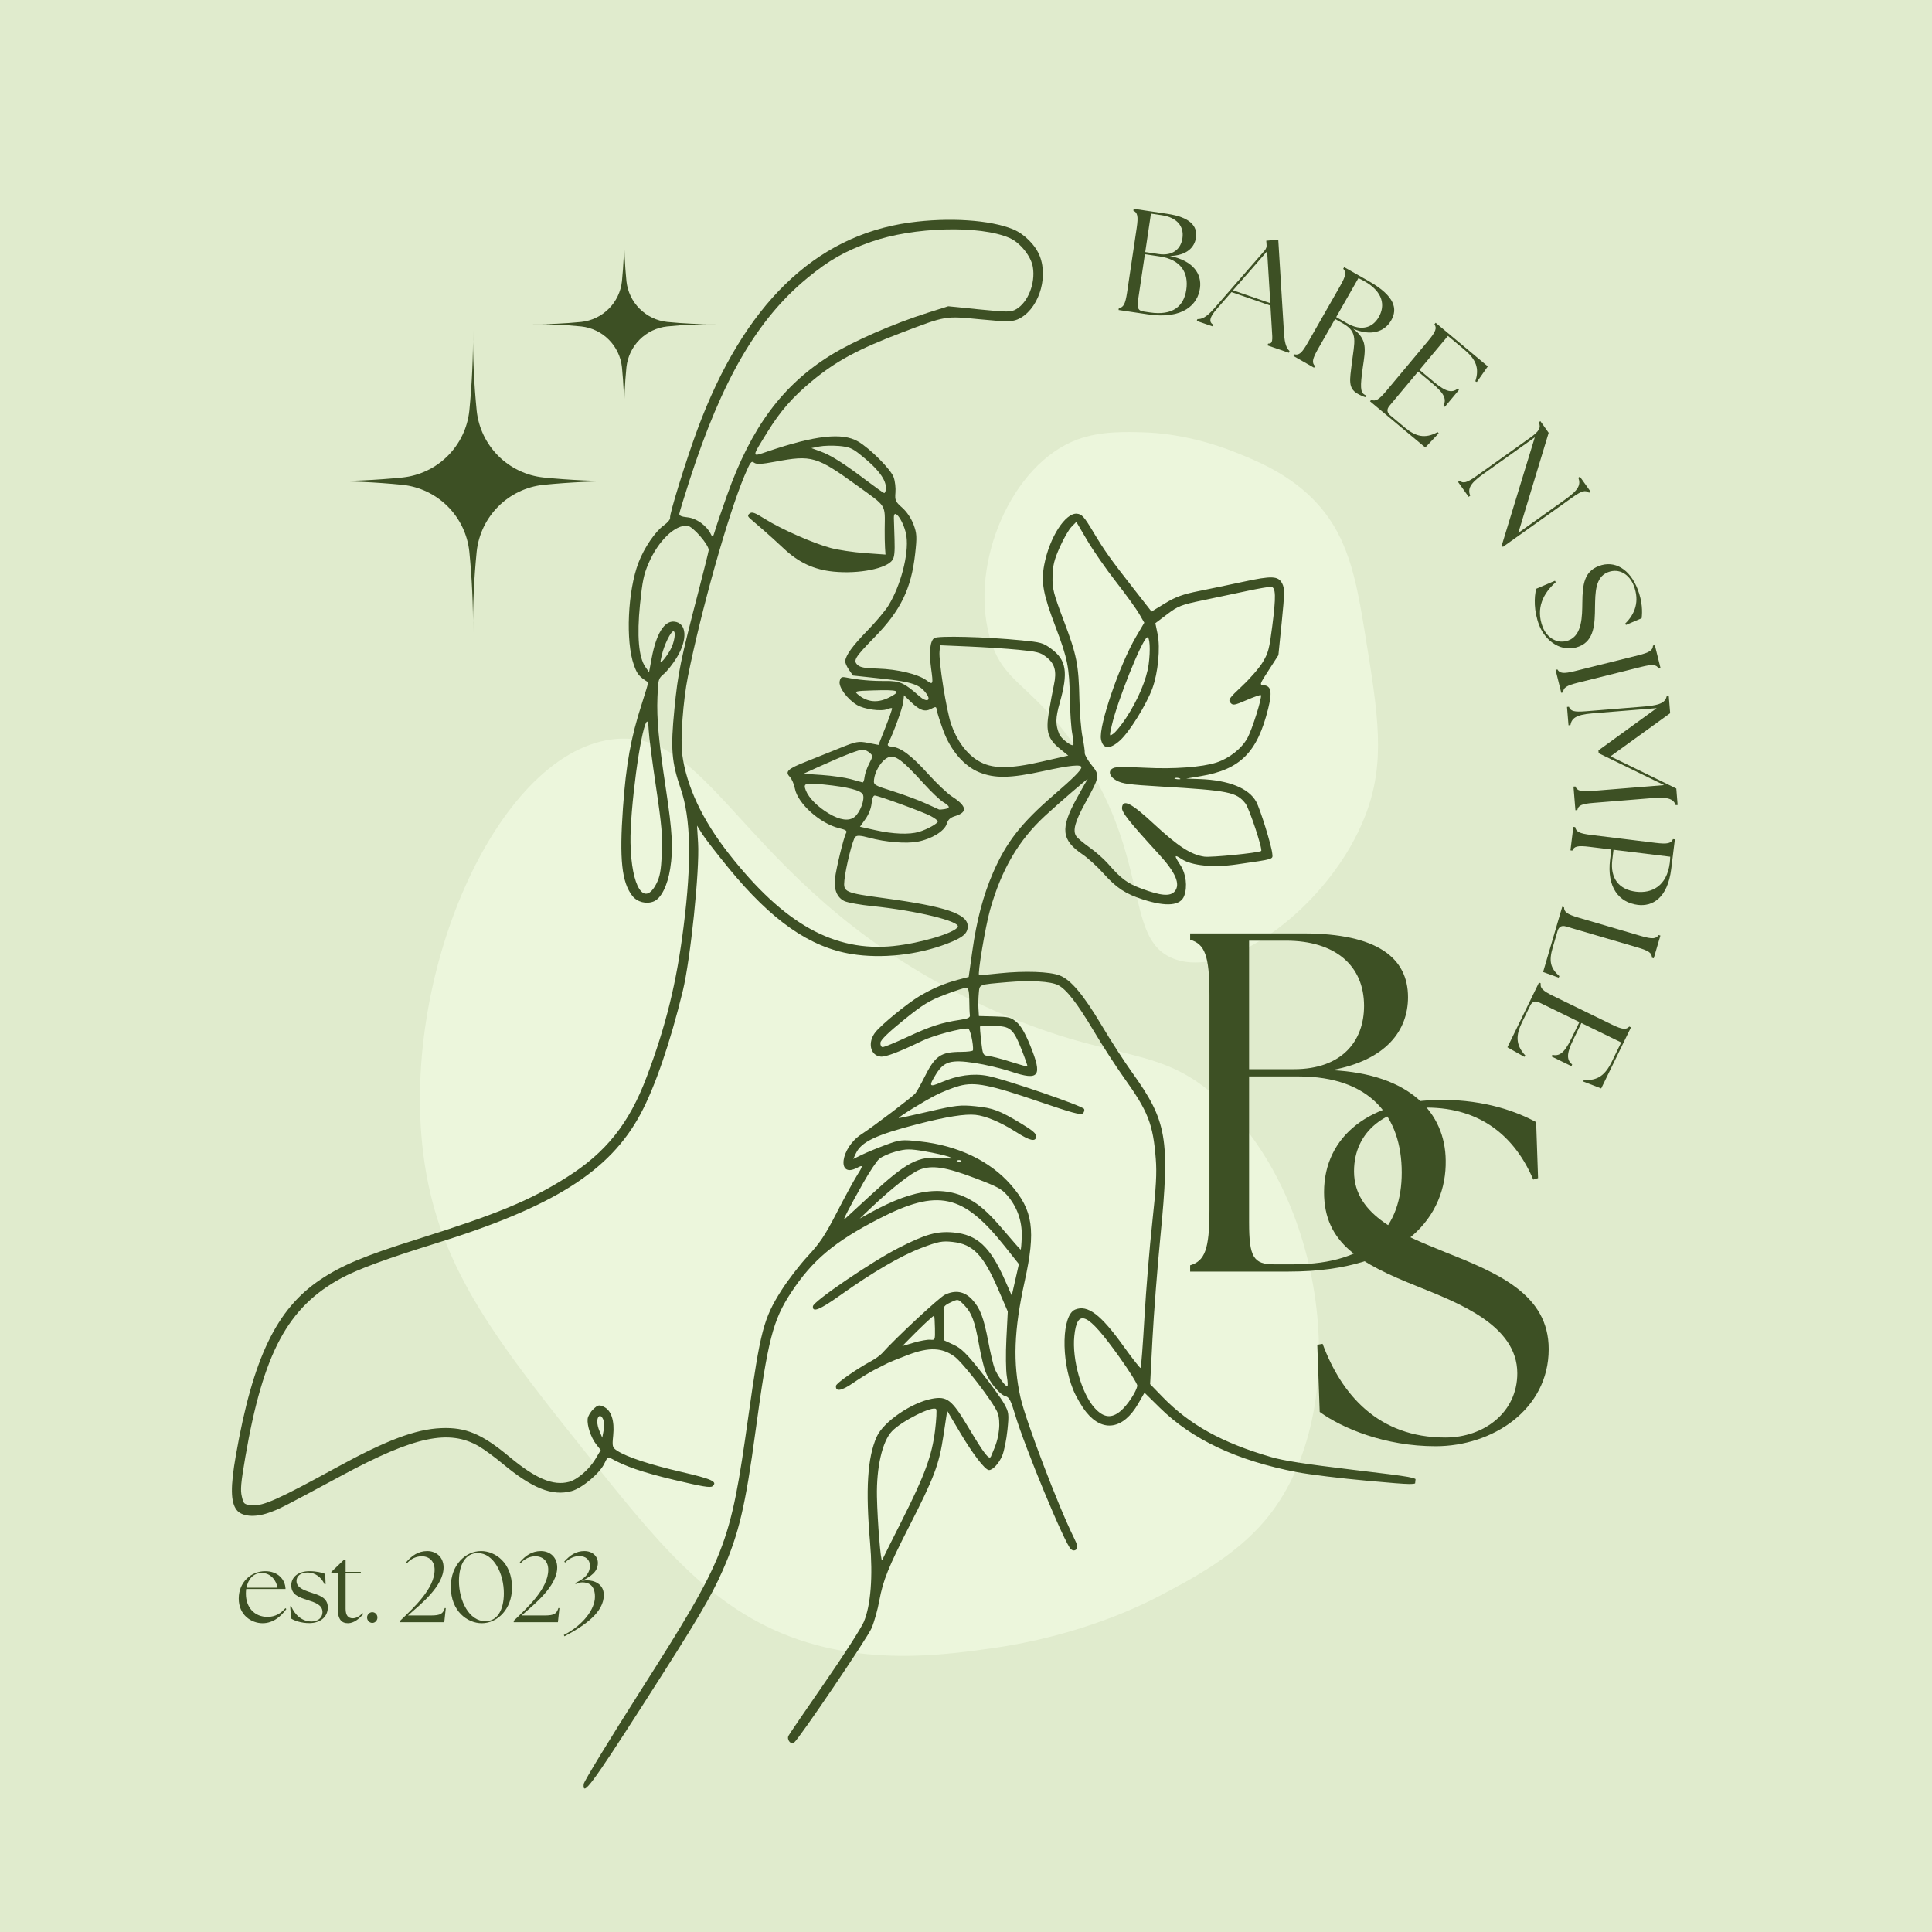 <svg xmlns="http://www.w3.org/2000/svg" xmlns:xlink="http://www.w3.org/1999/xlink" width="500" zoomAndPan="magnify" viewBox="0 0 375 375" height="500" preserveAspectRatio="xMidYMid meet" version="1.0"><defs><g/><clipPath id="d782ff4ea3"><path d="M 81 143 L 257 143 L 257 322 L 81 322 Z M 81 143 " clip-rule="nonzero"/></clipPath><clipPath id="91fb7e2261"><path d="M 216.766 357.172 L 35.254 256.105 L 108.957 123.742 L 290.469 224.809 Z M 216.766 357.172 " clip-rule="nonzero"/></clipPath><clipPath id="ae162dfeeb"><path d="M 216.766 357.172 L 35.254 256.105 L 108.957 123.742 L 290.469 224.809 Z M 216.766 357.172 " clip-rule="nonzero"/></clipPath><clipPath id="179dcbc967"><path d="M 191 83 L 268 83 L 268 187 L 191 187 Z M 191 83 " clip-rule="nonzero"/></clipPath><clipPath id="1ba9342db3"><path d="M 237.938 64.648 L 294.234 156.812 L 227.027 197.863 L 170.73 105.699 Z M 237.938 64.648 " clip-rule="nonzero"/></clipPath><clipPath id="c9b0371f92"><path d="M 237.938 64.648 L 294.234 156.812 L 227.027 197.863 L 170.73 105.699 Z M 237.938 64.648 " clip-rule="nonzero"/></clipPath><clipPath id="1dc63b7541"><path d="M 45 42 L 275 42 L 275 348 L 45 348 Z M 45 42 " clip-rule="nonzero"/></clipPath><clipPath id="5c89537a74"><path d="M 70.836 30.406 L 298.422 53.457 L 266.906 364.617 L 39.32 341.566 Z M 70.836 30.406 " clip-rule="nonzero"/></clipPath><clipPath id="4c72247232"><path d="M 70.836 30.406 L 298.422 53.457 L 266.906 364.617 L 39.32 341.566 Z M 70.836 30.406 " clip-rule="nonzero"/></clipPath><clipPath id="d9597d619e"><path d="M 62.465 64 L 122 64 L 122 122.883 L 62.465 122.883 Z M 62.465 64 " clip-rule="nonzero"/></clipPath><clipPath id="4215625ada"><path d="M 103 45 L 138.965 45 L 138.965 81 L 103 81 Z M 103 45 " clip-rule="nonzero"/></clipPath></defs><rect x="-37.5" width="450" fill="#ffffff" y="-37.5" height="450" fill-opacity="1"/><rect x="-37.5" width="450" fill="#e0ebcd" y="-37.5" height="450" fill-opacity="1"/><g fill="#3d5024" fill-opacity="1"><g transform="translate(215.68, 59.956)"><g><path d="M 1.43 0.215 L 7.156 1.066 C 13.973 2.082 16.824 -0.875 17.238 -4.027 C 17.617 -6.781 15.938 -9.355 11.398 -10.262 C 14.684 -10.375 16.18 -11.93 16.461 -13.836 C 16.801 -16.109 15.246 -17.805 10.926 -18.449 L 4.359 -19.43 L 4.305 -19.062 C 5.109 -18.688 5.293 -18 4.949 -15.699 L 3.086 -3.184 C 2.742 -0.883 2.363 -0.277 1.484 -0.152 Z M 5.281 -2.137 L 6.543 -10.613 L 9.406 -10.184 C 13.617 -9.559 15.059 -6.934 14.578 -3.707 C 14.113 -0.59 12.043 1.367 7.469 0.684 L 6.375 0.52 C 5.168 0.34 4.98 -0.117 5.281 -2.137 Z M 6.609 -11.031 L 7.719 -18.496 L 9.852 -18.18 C 12.742 -17.746 14.18 -16.043 13.832 -13.715 C 13.527 -11.664 11.996 -10.23 9.219 -10.645 Z M 6.609 -11.031 "/></g></g></g><g fill="#3d5024" fill-opacity="1"><g transform="translate(232.749, 62.447)"><g><path d="M -0.457 -0.156 L 2.574 0.891 L 2.695 0.543 C 1.848 0.039 2.047 -0.883 3.348 -2.383 L 6.285 -5.75 L 13.844 -3.133 L 14.113 1.375 C 14.277 3.68 14.305 4.293 13.391 4.246 L 13.27 4.594 L 17.426 6.031 L 17.547 5.684 C 17.066 5.246 16.609 4.488 16.473 2.191 L 15.363 -15.938 L 13.035 -15.723 L 13.082 -15.074 C 13.148 -14.57 13.055 -14.215 12.699 -13.797 L 2.891 -2.543 C 1.355 -0.793 0.5 -0.488 -0.336 -0.508 Z M 6.582 -6.098 L 13.203 -13.684 L 13.82 -3.594 Z M 6.582 -6.098 "/></g></g></g><g fill="#3d5024" fill-opacity="1"><g transform="translate(249.807, 68.382)"><g><path d="M 13.703 8.043 C 14.195 8.324 14.863 8.641 15.305 8.73 L 15.473 8.434 C 15.336 8.387 15.211 8.316 15.062 8.234 C 14.227 7.754 14.195 6.66 14.699 3.027 C 15.246 -0.676 15.637 -2.445 12.828 -4.57 C 16.246 -3.113 18.918 -3.906 20.238 -6.223 C 21.492 -8.414 20.953 -10.91 15.953 -13.766 L 11.098 -16.531 L 10.914 -16.211 C 11.551 -15.555 11.449 -14.863 10.297 -12.84 L 4.027 -1.852 C 2.875 0.172 2.328 0.609 1.441 0.398 L 1.258 0.719 L 5.25 2.996 L 5.43 2.672 C 4.793 2.016 4.895 1.324 6.047 -0.699 L 9.336 -6.465 L 10.914 -5.566 C 13.871 -3.879 13.086 -2.039 12.574 2.176 C 12.195 5.355 11.805 6.961 13.703 8.043 Z M 9.547 -6.832 L 13.863 -14.398 C 14.273 -14.199 14.68 -14 15.051 -13.789 C 18.699 -11.707 19.074 -9.043 17.82 -6.852 C 16.625 -4.758 14.453 -4.035 11.617 -5.652 Z M 9.547 -6.832 "/></g></g></g><g fill="#3d5024" fill-opacity="1"><g transform="translate(264.812, 76.964)"><g><path d="M 1.109 0.93 L 11.84 9.898 L 14.434 7.148 L 14.23 6.906 C 11.754 8.273 9.938 7.754 7.848 6.008 L 5.02 3.641 C 4.387 3.113 4.328 2.473 4.855 1.844 L 10.445 -4.84 L 13.23 -2.512 C 15.711 -0.438 15.922 0.594 15.367 1.789 L 15.629 2.008 L 18.375 -1.277 L 18.113 -1.496 C 17.035 -0.734 15.984 -0.762 13.504 -2.836 L 10.715 -5.168 L 16.23 -11.762 L 19.43 -9.086 C 21.648 -7.23 22.387 -5.504 21.547 -2.953 L 21.844 -2.816 L 23.969 -5.848 L 13.848 -14.309 L 13.613 -14.023 C 14.102 -13.281 13.898 -12.602 12.406 -10.816 L 4.293 -1.109 C 2.801 0.676 2.164 0.996 1.348 0.645 Z M 1.109 0.93 "/></g></g></g><g fill="#3d5024" fill-opacity="1"><g transform="translate(277.609, 88.111)"><g/></g></g><g fill="#3d5024" fill-opacity="1"><g transform="translate(282.149, 92.342)"><g><path d="M 9.344 13.512 L 9.559 13.812 L 22.984 4.25 C 24.879 2.898 25.559 2.73 26.277 3.297 L 26.578 3.082 L 24.504 0.172 L 24.203 0.387 C 24.668 1.625 24.414 2.641 21.781 4.516 L 12.559 11.082 L 18.445 -8.332 L 16.836 -10.598 L 16.535 -10.383 C 16.984 -9.309 16.648 -8.652 14.754 -7.305 L 4.449 0.035 C 2.555 1.387 1.859 1.531 1.156 0.988 L 0.855 1.203 L 2.914 4.09 L 3.215 3.875 C 2.75 2.641 3.004 1.625 5.637 -0.254 L 15.758 -7.461 Z M 9.344 13.512 "/></g></g></g><g fill="#3d5024" fill-opacity="1"><g transform="translate(292.943, 108.273)"><g/></g></g><g fill="#3d5024" fill-opacity="1"><g transform="translate(296.109, 113.712)"><g><path d="M 2.648 7.645 C 3.855 10.766 7.051 13.062 10.359 11.781 C 13.352 10.629 13.453 7.426 13.48 4.039 C 13.539 1.43 13.492 -1.684 15.98 -2.645 C 18.23 -3.512 20.18 -2.168 21.008 -0.023 C 22.172 2.992 21.246 5.48 19.32 7.348 L 19.504 7.582 L 22.531 6.289 C 22.688 5.043 22.688 3.066 21.758 0.66 C 20.254 -3.23 17.305 -5.039 14.207 -3.844 C 11.402 -2.762 11.059 -0.348 11.02 3.254 C 10.98 5.828 11.02 9.551 8.371 10.574 C 6.227 11.402 4.148 10.105 3.328 7.988 C 1.91 4.312 3.488 1.391 5.867 -0.715 L 5.703 -0.984 L 2.074 0.566 C 1.656 2.16 1.574 4.867 2.648 7.645 Z M 2.648 7.645 "/></g></g></g><g fill="#3d5024" fill-opacity="1"><g transform="translate(301.581, 128.622)"><g><path d="M 0.352 1.402 L 1.461 5.863 L 1.82 5.773 C 1.855 4.859 2.426 4.453 4.684 3.891 L 16.961 0.828 C 19.219 0.266 19.914 0.355 20.375 1.148 L 20.73 1.059 L 19.621 -3.398 L 19.262 -3.312 C 19.219 -2.422 18.656 -1.988 16.398 -1.426 L 4.121 1.633 C 1.863 2.195 1.16 2.078 0.707 1.316 Z M 0.352 1.402 "/></g></g></g><g fill="#3d5024" fill-opacity="1"><g transform="translate(304.041, 135.8)"><g><path d="M 0.113 1.414 L 0.406 4.977 L 0.773 4.945 C 1.012 3.676 1.746 2.934 4.969 2.668 L 17.523 1.648 L 6.211 9.855 L 6.254 10.395 L 18.969 16.59 L 5.055 17.719 C 2.738 17.91 2.062 17.68 1.738 16.852 L 1.371 16.883 L 1.746 21.461 L 2.113 21.434 C 2.297 20.535 2.926 20.227 5.246 20.039 L 16.723 19.105 C 19.949 18.844 20.789 19.371 21.219 20.477 L 21.586 20.445 L 21.328 17.25 L 8.551 11.004 L 20.137 2.633 L 19.859 -0.789 L 19.492 -0.758 C 19.246 0.398 18.5 1.059 15.277 1.32 L 3.797 2.254 C 1.48 2.441 0.809 2.238 0.484 1.383 Z M 0.113 1.414 "/></g></g></g><g fill="#3d5024" fill-opacity="1"><g transform="translate(305.557, 159.061)"><g><path d="M -0.176 1.438 L -0.734 5.996 L -0.371 6.043 C -0.008 5.199 0.668 5.027 2.977 5.309 L 7.203 5.828 L 6.957 7.828 C 6.312 13.066 8.598 16.117 12.344 16.578 C 15.074 16.914 18.117 15.402 18.832 9.57 L 19.535 3.855 L 19.168 3.812 C 18.812 4.625 18.129 4.828 15.82 4.543 L 3.262 3 C 0.953 2.719 0.34 2.355 0.191 1.48 Z M 7.625 5.879 L 18.633 7.23 C 18.621 7.574 18.594 8.027 18.547 8.422 C 17.988 12.957 15.012 14.391 12 14.02 C 8.676 13.613 6.945 11.43 7.387 7.824 Z M 7.625 5.879 "/></g></g></g><g fill="#3d5024" fill-opacity="1"><g transform="translate(303.635, 174.618)"><g><path d="M -0.406 1.387 L -4.121 14.047 L -1.102 15.141 L -0.957 14.855 C -2.719 13.305 -3.023 11.914 -2.254 9.301 L -1.305 6.062 C -1.074 5.273 -0.512 4.965 0.277 5.195 L 14.219 9.285 C 16.449 9.941 17.004 10.367 17 11.285 L 17.355 11.387 L 18.648 6.977 L 18.293 6.875 C 17.809 7.621 17.105 7.707 14.871 7.055 L 2.73 3.492 C 0.5 2.836 -0.047 2.379 -0.055 1.492 Z M -0.406 1.387 "/></g></g></g><g fill="#3d5024" fill-opacity="1"><g transform="translate(299.354, 189.405)"><g><path d="M -0.633 1.301 L -6.766 13.871 L -3.473 15.73 L -3.285 15.473 C -5.207 13.398 -5.137 11.508 -3.945 9.059 L -2.328 5.746 C -1.969 5.008 -1.359 4.797 -0.621 5.156 L 7.207 8.977 L 5.617 12.238 C 4.199 15.145 3.25 15.598 1.953 15.348 L 1.805 15.652 L 5.656 17.531 L 5.805 17.223 C 4.809 16.359 4.582 15.332 6 12.426 L 7.59 9.16 L 15.316 12.93 L 13.488 16.676 C 12.219 19.277 10.723 20.41 8.043 20.207 L 7.98 20.527 L 11.434 21.863 L 17.215 10.004 L 16.883 9.844 C 16.281 10.496 15.57 10.465 13.48 9.445 L 2.105 3.898 C 0.016 2.879 -0.445 2.34 -0.301 1.461 Z M -0.633 1.301 "/></g></g></g><g clip-path="url(#d782ff4ea3)"><g clip-path="url(#91fb7e2261)"><g clip-path="url(#ae162dfeeb)"><path fill="#ecf6dc" d="M 224.961 309.812 C 231.297 306.484 239.629 302.109 245.527 295.137 C 262.445 275.145 258.117 235.254 238.016 214.797 C 225.223 201.785 216.852 207.254 190.918 195.215 C 144.25 173.547 139.066 140.832 118.75 143.516 C 96.207 146.496 77.176 190.137 82.375 225.543 C 85.48 246.711 96.617 260.621 115.609 284.34 C 129.168 301.277 139.941 314.367 158.559 319.328 C 171.684 322.828 184.195 321.086 192.289 319.961 C 209.875 317.52 221.973 311.375 224.961 309.812 Z M 224.961 309.812 " fill-opacity="1" fill-rule="nonzero"/></g></g></g><g clip-path="url(#179dcbc967)"><g clip-path="url(#1ba9342db3)"><g clip-path="url(#c9b0371f92)"><path fill="#ecf6dc" d="M 222.16 83.926 C 218.453 83.812 213.578 83.66 209.137 85.305 C 196.406 90.012 188.188 109.113 192.043 123.465 C 194.496 132.598 199.668 132.266 208.301 144.312 C 223.832 165.984 217.828 182.066 227.676 186.035 C 238.609 190.441 258.32 175.605 265.004 158.305 C 269 147.961 267.523 138.848 265.004 123.301 C 263.203 112.203 261.68 103.551 254.543 96.566 C 249.516 91.641 243.426 89.234 239.488 87.68 C 230.93 84.297 223.906 83.984 222.16 83.926 Z M 222.16 83.926 " fill-opacity="1" fill-rule="nonzero"/></g></g></g><g clip-path="url(#1dc63b7541)"><g clip-path="url(#5c89537a74)"><g clip-path="url(#4c72247232)"><path fill="#3d5024" d="M 113.301 346.262 C 113.352 345.766 118.297 337.648 124.293 328.227 C 140.98 302.004 141.707 300.164 145.242 275.012 C 147.59 258.297 148.207 255.938 151.645 250.5 C 152.879 248.547 155.184 245.551 156.77 243.836 C 159.16 241.254 160.125 239.809 162.422 235.355 C 163.949 232.398 165.668 229.23 166.25 228.312 C 167.578 226.199 167.59 226.031 166.336 226.684 C 162.348 228.754 163.145 222.785 167.207 220.156 C 169.488 218.68 177.074 212.926 177.668 212.227 C 177.926 211.922 178.703 210.535 179.398 209.145 C 181.508 204.91 182.562 204.176 186.555 204.164 C 187.805 204.16 188.84 204.023 188.855 203.863 C 188.977 202.691 188.305 199.684 187.918 199.645 C 186.652 199.516 181.164 200.973 179.047 202 C 174.57 204.168 171.93 205.176 170.961 205.086 C 168.895 204.895 168.344 202.273 169.953 200.301 C 171.191 198.781 176.109 194.762 178.41 193.387 C 180.918 191.887 183.375 190.84 185.996 190.156 L 188.023 189.625 L 188.727 184.617 C 189.574 178.594 190.852 173.758 192.754 169.379 C 195.332 163.453 198.199 159.785 204.527 154.316 C 208.336 151.027 209.832 149.531 209.891 148.953 C 209.957 148.312 207.742 148.527 202.531 149.668 C 196.133 151.066 193.098 151.125 190.078 149.906 C 187.125 148.715 184.492 145.645 183.07 141.738 C 182.469 140.086 181.918 138.363 181.848 137.906 C 181.723 137.109 181.676 137.094 180.711 137.598 C 179.484 138.234 178.508 137.887 176.75 136.191 L 175.461 134.949 L 175.328 136.23 C 175.219 137.332 173.441 142.227 172.434 144.207 C 172.176 144.711 172.316 144.855 173.156 144.941 C 174.887 145.117 176.926 146.656 180.133 150.203 C 181.809 152.059 183.91 154.047 184.805 154.617 C 187.66 156.449 187.855 157.652 185.422 158.391 C 184.441 158.691 184.008 159.086 183.754 159.922 C 183.32 161.328 180.82 162.855 178.109 163.371 C 175.895 163.793 171.895 163.465 168.703 162.605 C 167.047 162.16 166.387 162.117 166.016 162.43 C 165.527 162.848 164.164 168.273 163.898 170.863 C 163.664 173.172 163.93 173.293 171.719 174.348 C 183.531 175.945 187.805 177.383 187.836 179.762 C 187.855 181.188 186.906 181.988 183.781 183.184 C 178.074 185.367 171.109 186.117 165.297 185.176 C 157.184 183.863 149.789 178.699 141.457 168.535 C 139.133 165.699 136.793 162.672 136.262 161.812 L 135.293 160.246 L 135.5 163.621 C 135.82 168.871 134.027 186.191 132.531 192.336 C 130.07 202.43 127.129 210.992 124.34 216.199 C 118.34 227.383 107.414 234.266 84.297 241.43 C 75.113 244.277 69.398 246.383 66.266 248.078 C 55.863 253.703 51.098 262.582 47.621 282.793 C 46.75 287.871 46.633 289.176 46.938 290.461 C 47.293 291.969 47.344 292.012 49.027 292.16 C 51.066 292.34 54.137 290.965 65.098 284.957 C 75 279.531 80.645 277.402 85.66 277.199 C 90.43 277.008 93.547 278.324 98.902 282.785 C 103.984 287.012 107.375 288.438 110.441 287.625 C 112.066 287.195 114.359 285.219 115.547 283.23 L 116.602 281.469 L 115.727 280.348 C 114.707 279.043 113.93 276.73 114.062 275.406 C 114.113 274.895 114.605 274.051 115.156 273.531 C 116.035 272.695 116.281 272.637 117.188 273.059 C 118.641 273.734 119.309 275.754 119.023 278.602 C 118.801 280.789 118.848 280.965 119.816 281.598 C 121.684 282.816 126.098 284.27 132.254 285.699 C 138.227 287.082 139.355 287.605 138.285 288.48 C 137.879 288.809 136.336 288.551 130.793 287.23 C 124.746 285.789 121.27 284.598 118.516 283.027 C 118.062 282.77 117.801 282.984 117.352 283.984 C 116.5 285.891 112.992 288.863 110.93 289.422 C 107.172 290.434 103.316 288.898 97.523 284.074 C 96.047 282.84 94.012 281.352 93.004 280.758 C 87.191 277.352 80.484 278.77 66.34 286.391 C 54.469 292.785 54.238 292.902 52.094 293.648 C 49.391 294.59 46.91 294.355 45.926 293.07 C 44.758 291.543 44.715 288.559 45.777 282.52 C 49.109 263.531 53.676 254.051 62.234 248.34 C 66.363 245.582 70.793 243.734 80.797 240.59 C 96.488 235.656 102.801 233.047 109.965 228.535 C 117.605 223.723 122.098 218.098 125.496 209.09 C 129.258 199.121 131.312 190.777 132.68 179.898 C 134.277 167.219 134.102 158.863 132.121 153.082 C 130.348 147.918 130.145 145.328 130.902 137.641 C 131.609 130.484 132.043 128.367 135.66 114.445 C 136.672 110.551 137.523 107.113 137.555 106.805 C 137.656 105.816 134.492 102.156 133.445 102.051 C 131.043 101.805 127.758 104.977 125.879 109.352 C 124.945 111.523 124.688 112.773 124.223 117.344 C 123.609 123.398 123.969 127.59 125.254 129.434 L 125.98 130.473 L 126.496 127.715 C 127.383 122.996 128.949 120.461 130.871 120.656 C 133.316 120.906 133.527 124.105 131.328 127.684 C 130.605 128.855 129.508 130.25 128.883 130.781 C 127.766 131.734 127.75 131.793 127.609 135.371 C 127.449 139.535 127.844 143.812 129.242 153.078 C 130.512 161.496 130.691 164.758 130.09 168.578 C 129.57 171.891 128.332 174.371 126.902 174.961 C 125.461 175.555 123.68 175.098 122.738 173.891 C 120.68 171.258 120.207 166.793 120.918 156.793 C 121.52 148.324 122.457 143.141 124.559 136.66 C 125.301 134.367 125.867 132.465 125.812 132.434 C 124.047 131.32 123.672 130.867 123.039 129.082 C 121.398 124.465 121.84 114.664 123.934 109.199 C 125.043 106.305 127.184 103.156 128.855 101.965 C 129.598 101.434 130.145 100.766 130.066 100.48 C 129.898 99.863 133.176 89.285 135.371 83.363 C 144.328 59.203 158.152 45.734 176.605 43.195 C 184.176 42.152 192.191 42.676 196.625 44.5 C 198.812 45.398 200.996 47.59 201.82 49.711 C 203.566 54.199 201.387 60.363 197.477 62.012 C 196.398 62.465 195.211 62.461 190.211 61.977 C 183.395 61.316 183.664 61.273 175.094 64.531 C 166.527 67.789 162.285 70.078 157.578 73.984 C 153.824 77.098 151.461 79.805 148.984 83.812 C 145.809 88.953 145.805 88.715 149.07 87.605 C 158.23 84.504 163.465 83.922 166.512 85.672 C 168.852 87.016 172.91 91.09 173.465 92.652 C 173.73 93.395 173.883 94.734 173.805 95.629 C 173.68 97.102 173.801 97.379 175.113 98.535 C 175.992 99.309 176.859 100.586 177.309 101.777 C 177.957 103.496 178 104.195 177.633 107.469 C 176.875 114.273 174.836 118.477 169.777 123.656 C 165.941 127.582 165.551 128.219 166.449 129.055 C 166.984 129.551 167.812 129.703 170.391 129.777 C 174.199 129.891 178.188 130.844 179.812 132.039 C 181.133 133.004 181.164 132.922 180.719 129.668 C 180.293 126.566 180.527 124.395 181.344 123.848 C 182.07 123.359 191.285 123.598 198.238 124.285 C 202.074 124.664 202.461 124.77 204.02 125.914 C 206.992 128.094 207.375 130.484 205.699 136.406 C 204.859 139.371 204.84 140.645 205.609 142.512 C 205.957 143.355 207.953 144.902 208.316 144.605 C 208.426 144.516 208.336 143.52 208.121 142.387 C 207.906 141.258 207.699 138.203 207.66 135.605 C 207.566 129.578 207.207 127.777 204.902 121.719 C 202.461 115.301 202.043 113.031 202.68 109.648 C 203.684 104.34 206.797 99.48 209.051 99.707 C 209.996 99.805 210.434 100.293 212.172 103.195 C 214.418 106.945 215.461 108.41 220.23 114.508 L 223.508 118.699 L 226.133 117.102 C 228.188 115.852 229.613 115.332 232.703 114.719 C 234.871 114.285 238.73 113.48 241.277 112.93 C 246.895 111.719 248.105 111.77 248.875 113.254 C 249.359 114.18 249.344 115.234 248.785 120.75 L 248.137 127.172 L 246.281 130.043 C 244.449 132.879 244.438 132.914 245.309 133.004 C 246.738 133.148 246.953 134.297 246.152 137.539 C 244.051 146.047 240.738 149.363 233.043 150.652 L 230.238 151.121 L 232.934 151.219 C 238.492 151.422 242.41 153 243.828 155.609 C 244.621 157.07 246.816 164.16 246.949 165.691 C 247.051 166.84 247.48 166.707 240.059 167.781 C 235.465 168.449 231.324 168.039 229.32 166.723 C 227.887 165.781 227.855 165.992 229.141 167.969 C 230.207 169.609 230.508 172.078 229.863 173.863 C 229.16 175.805 226.426 176.055 221.867 174.594 C 218.445 173.5 216.703 172.352 214.168 169.523 C 212.98 168.203 211.168 166.547 210.129 165.844 C 206.016 163.055 205.77 160.828 208.938 155.055 C 209.984 153.148 210.957 151.43 211.098 151.238 C 211.418 150.801 205.371 156.012 202.812 158.383 C 197.68 163.137 194.375 168.797 192.168 176.613 C 191.25 179.867 189.68 189.258 190.047 189.293 C 190.156 189.305 191.941 189.137 194.008 188.918 C 198.871 188.41 203.727 188.578 205.672 189.328 C 207.859 190.168 210.27 193.039 213.879 199.098 C 215.605 202 218.254 206.094 219.762 208.195 C 226.508 217.598 227.094 220.977 225.25 239.84 C 224.648 246.008 223.949 255.012 223.695 259.855 L 223.238 268.66 L 225.629 271.125 C 230.906 276.559 237.164 280.027 246.711 282.809 C 249.145 283.52 253.281 284.164 262.5 285.27 C 274.664 286.727 274.988 286.785 274.914 287.512 C 274.84 288.238 274.555 288.234 265.488 287.422 C 260.348 286.965 254.145 286.203 251.707 285.734 C 240.066 283.496 231.398 279.422 225.113 273.242 L 222.148 270.324 L 220.922 272.453 C 218.055 277.434 214.066 278.09 210.848 274.113 C 209.992 273.055 208.848 271.094 208.305 269.754 C 205.902 263.832 206.109 255.25 208.68 254.191 C 211.098 253.199 213.664 255.133 218.039 261.25 C 219.781 263.68 221.289 265.602 221.391 265.516 C 221.496 265.43 221.836 261.004 222.141 255.68 C 222.449 250.355 223.133 242.051 223.66 237.227 C 224.406 230.387 224.555 227.676 224.336 224.918 C 223.805 218.16 222.848 215.723 218.145 209.156 C 216.645 207.059 214.004 202.977 212.277 200.078 C 209.066 194.695 206.98 192.008 205.379 191.207 C 203.922 190.477 200.008 190.246 195.594 190.629 C 189.809 191.133 190.16 190.996 189.98 192.805 C 189.898 193.664 189.867 195.008 189.918 195.789 L 190.008 197.211 L 193.062 197.293 C 195.863 197.371 196.219 197.461 197.328 198.398 C 198.145 199.086 199 200.559 199.969 202.949 C 202.398 208.918 201.73 209.836 196.285 208.008 C 194.418 207.383 191.219 206.621 189.176 206.316 C 184.59 205.625 183.227 206.016 181.711 208.449 C 180.207 210.867 180.336 211.094 182.66 210.086 C 185.855 208.703 188.883 208.285 191.73 208.832 C 195.031 209.469 210.125 214.645 210.414 215.242 C 210.543 215.504 210.422 215.906 210.145 216.129 C 209.75 216.453 207.98 215.973 201.805 213.859 C 192.043 210.516 189.234 209.961 186.219 210.766 C 185.012 211.086 182.926 211.914 181.582 212.602 C 179.234 213.801 174.301 216.848 174.438 217.012 C 174.473 217.059 177.109 216.484 180.297 215.742 C 185.488 214.535 186.426 214.43 189.27 214.715 C 192.781 215.07 193.961 215.516 198.266 218.109 C 200.477 219.445 201.18 220.059 201.125 220.617 C 201.016 221.695 199.91 221.438 197.152 219.68 C 194.23 217.816 191.32 216.594 189.336 216.391 C 187.277 216.184 183.715 216.75 178.27 218.148 C 170.062 220.254 167.18 221.617 166.125 223.875 L 165.621 224.957 L 167.289 224.141 C 168.211 223.691 170.285 222.836 171.902 222.238 C 174.711 221.199 175.012 221.168 178.574 221.551 C 185.891 222.336 192.152 225.324 196.203 229.965 C 200.527 234.918 201.078 238.781 198.879 248.754 C 196.801 258.168 196.574 264.559 198.082 271.277 C 199.082 275.746 205.438 292.426 208.43 298.441 C 209.156 299.902 209.266 300.445 208.898 300.746 C 208.574 301.012 208.242 301 207.879 300.715 C 206.75 299.828 198.859 280.805 196.984 274.441 C 196.223 271.863 195.863 271.18 195.188 271.012 C 194.051 270.727 192.059 268.309 191.293 266.285 C 190.949 265.379 190.379 262.996 190.023 260.988 C 189.227 256.508 188.605 254.816 187.223 253.395 C 185.949 252.082 185.988 252.086 184.359 252.871 C 183.363 253.348 183.082 253.691 183.152 254.348 C 183.199 254.82 183.23 256.316 183.223 257.672 L 183.199 260.137 L 185.07 261.008 C 186.613 261.727 187.559 262.656 190.41 266.254 C 192.316 268.656 194.328 271.434 194.879 272.426 C 195.824 274.121 195.863 274.422 195.539 277.586 C 195.348 279.434 194.902 281.648 194.547 282.508 C 193.91 284.047 192.648 285.406 191.926 285.336 C 191.148 285.254 188.809 282.203 186.375 278.098 L 183.848 273.832 L 183.125 278.629 C 182.273 284.273 181.352 286.719 176.508 296.195 C 172.438 304.16 171.375 306.805 170.672 310.695 C 170.363 312.41 169.691 314.805 169.176 316.016 C 168.371 317.918 155.195 337.375 154.125 338.25 C 153.527 338.734 152.66 337.656 153.047 336.91 C 153.223 336.566 156.387 331.934 160.074 326.613 C 163.766 321.293 167.188 315.961 167.684 314.766 C 169.016 311.555 169.449 306.008 168.879 299.414 C 167.984 289.043 168.367 282.938 170.168 278.883 C 171.445 276 176.906 272.242 180.898 271.5 C 183.84 270.949 184.75 271.672 187.973 277.078 C 191.047 282.23 192.008 283.465 192.348 282.691 C 193.418 280.234 193.699 279.297 193.902 277.523 C 194.039 276.297 193.934 274.969 193.629 274.203 C 192.836 272.199 186.965 264.547 185.27 263.309 C 182.859 261.547 180.332 261.449 176.32 262.961 C 174.562 263.625 172.77 264.348 172.336 264.566 C 171.902 264.789 170.738 265.379 169.75 265.879 C 168.762 266.383 166.898 267.527 165.609 268.422 C 163.348 269.988 162.137 270.195 162.262 268.988 C 162.312 268.48 166.211 265.746 169.168 264.148 C 169.934 263.73 170.848 263.07 171.195 262.684 C 173.82 259.738 182.273 251.863 183.391 251.32 C 185.422 250.332 187.199 250.637 188.684 252.234 C 190.246 253.914 190.93 255.703 191.844 260.512 C 192.25 262.645 192.789 264.934 193.047 265.602 C 193.543 266.898 195.051 269.047 195.496 269.09 C 195.645 269.105 195.609 268.211 195.418 267.102 C 195.23 265.992 195.195 262.719 195.34 259.828 L 195.609 254.57 L 193.773 250.309 C 190.871 243.562 188.871 241.484 184.867 241.051 C 182.887 240.836 182.113 240.984 178.902 242.203 C 174.852 243.738 169.441 246.895 162.965 251.496 C 159.09 254.25 157.656 254.816 157.789 253.543 C 157.883 252.586 169.125 244.934 174.406 242.23 C 179.637 239.551 181.863 238.922 185.086 239.219 C 189.66 239.645 192.168 241.961 195.023 248.402 L 196.379 251.465 L 197.074 248.41 L 197.766 245.359 L 195.047 241.938 C 186.918 231.711 182.055 230.652 170.543 236.59 C 161.941 241.027 157.668 244.625 153.547 250.891 C 150.02 256.262 149.055 260.008 146.656 277.73 C 144.676 292.371 143.426 297.668 140.273 304.82 C 137.965 310.055 135.43 314.32 124.797 330.895 C 114.801 346.473 113.043 348.824 113.301 346.266 Z M 174.969 295.312 C 179.484 286.379 180.898 282.543 181.5 277.613 C 181.754 275.531 181.848 273.688 181.711 273.52 C 181.105 272.77 175.016 275.816 173.125 277.812 C 171.25 279.793 170.102 284.793 170.215 290.492 C 170.312 295.363 170.969 303.422 171.223 302.82 C 171.34 302.543 173.023 299.164 174.969 295.312 Z M 117.074 275.492 C 116.891 275.043 116.57 274.762 116.363 274.859 C 115.781 275.145 115.781 276.402 116.367 277.793 L 116.898 279.055 L 117.156 277.684 C 117.297 276.926 117.262 275.941 117.074 275.492 Z M 217.52 273.867 C 218.844 272.75 220.621 270.047 220.746 268.961 C 220.785 268.629 219.18 266.07 217.18 263.277 C 211.07 254.73 209.078 253.832 208.52 259.355 C 208.062 263.863 209.934 270.484 212.449 273.27 C 214.199 275.199 215.73 275.383 217.52 273.867 Z M 180.551 260.039 C 181.504 260.125 181.508 260.113 181.473 257.836 C 181.453 256.574 181.379 255.473 181.312 255.391 C 181.207 255.262 178.617 257.703 175.859 260.531 L 175.133 261.277 L 177.363 260.613 C 178.59 260.25 180.023 259.992 180.551 260.039 Z M 198.32 240 C 198.41 237.012 197.441 234.277 195.496 232.008 C 194.445 230.781 193.547 230.301 189.344 228.707 C 183.578 226.516 180.902 226.102 178.52 227.027 C 176.855 227.676 173.156 230.566 169.164 234.344 L 166.871 236.52 L 169.055 235.32 C 177.766 230.551 183.672 229.938 188.98 233.254 C 190.633 234.289 192.344 235.906 194.656 238.625 C 196.473 240.766 198.023 242.527 198.102 242.547 C 198.18 242.562 198.277 241.418 198.32 240 Z M 168.922 232.051 C 176.031 225.504 178.188 224.371 182.777 224.754 C 185.082 224.945 185.242 224.914 184.125 224.508 C 183.422 224.254 181.348 223.789 179.512 223.473 C 176.602 222.973 175.879 222.98 173.875 223.516 C 172.613 223.852 171.16 224.5 170.648 224.949 C 170.137 225.398 168.75 227.484 167.562 229.586 C 164.812 234.453 163.461 237.082 163.93 236.648 C 164.129 236.461 166.379 234.391 168.922 232.051 Z M 186.582 225.316 C 186.469 225.18 186.148 225.137 185.867 225.215 C 185.559 225.305 185.637 225.402 186.07 225.465 C 186.465 225.52 186.695 225.453 186.582 225.316 Z M 198.285 203.711 C 196.66 199.637 196.098 199.164 192.852 199.137 C 191.484 199.125 190.309 199.16 190.242 199.215 C 190.176 199.27 190.266 200.555 190.441 202.074 C 190.754 204.77 190.789 204.84 191.914 204.973 C 192.551 205.043 194.469 205.551 196.18 206.094 C 197.887 206.641 199.348 207.047 199.422 207 C 199.496 206.957 198.984 205.477 198.285 203.711 Z M 176.121 201.273 C 180.566 199.203 182.816 198.469 186.344 197.953 C 187.852 197.73 188.332 197.508 188.254 197.059 C 188.199 196.73 188.145 195.398 188.137 194.098 C 188.129 192.543 187.957 191.723 187.637 191.691 C 187.371 191.664 185.5 192.27 183.48 193.035 C 180.348 194.223 179.168 194.945 175.395 197.996 C 172.465 200.363 170.949 201.84 170.895 202.379 C 170.848 202.828 171.031 203.215 171.297 203.242 C 171.566 203.27 173.738 202.383 176.121 201.273 Z M 173.469 183.617 C 178.637 183.09 185.383 181.07 185.914 179.895 C 186.395 178.824 177.82 176.742 169.387 175.883 C 167.004 175.641 164.539 175.199 163.91 174.906 C 162.492 174.246 161.82 172.648 162.07 170.535 C 162.301 168.539 163.773 162.504 164.215 161.73 C 164.48 161.266 164.227 161.082 162.867 160.75 C 159.199 159.863 154.844 155.969 154.293 153.078 C 154.129 152.203 153.68 151.172 153.301 150.781 C 152.32 149.781 152.902 149.23 156.418 147.848 C 158.039 147.207 160.957 146.035 162.906 145.242 C 166.188 143.906 166.602 143.828 168.484 144.191 L 170.52 144.586 L 171.895 141.105 C 172.652 139.191 173.215 137.555 173.145 137.469 C 173.074 137.387 172.66 137.465 172.223 137.645 C 171.027 138.137 167.734 137.68 166.32 136.824 C 164.414 135.672 162.734 133.355 162.98 132.23 C 163.16 131.426 163.352 131.32 164.297 131.508 C 166.645 131.977 169.234 132.207 171.793 132.176 C 174.652 132.141 175.52 132.527 178.434 135.121 C 179.859 136.387 180.828 136.039 179.805 134.625 C 178.52 132.855 177.027 132.355 171.117 131.719 L 165.562 131.121 L 164.781 130 C 164.352 129.383 164.023 128.629 164.055 128.324 C 164.172 127.16 165.477 125.363 168.328 122.434 C 169.957 120.762 171.801 118.574 172.426 117.566 C 174.809 113.734 176.418 107.59 175.945 104.117 C 175.582 101.406 173.434 98.266 173.5 100.543 C 173.516 101.012 173.57 102.867 173.629 104.668 C 173.707 107.094 173.605 108.133 173.234 108.684 C 172.102 110.367 166.707 111.438 161.797 110.953 C 158.016 110.578 155.059 109.211 152.16 106.496 C 150.855 105.273 149.07 103.652 148.188 102.891 C 147.305 102.133 146.215 101.195 145.77 100.809 C 145.09 100.223 145.047 100.035 145.508 99.664 C 145.969 99.293 146.477 99.48 148.543 100.77 C 151.684 102.73 157.828 105.441 161.219 106.355 C 162.648 106.746 165.633 107.191 167.848 107.352 L 171.875 107.641 L 171.785 106.312 C 171.738 105.578 171.707 103.965 171.719 102.719 C 171.773 97.785 172.195 98.461 166.41 94.281 C 158.48 88.547 157.578 88.285 150.43 89.621 C 147.82 90.109 146.816 90.156 146.363 89.805 C 145.832 89.398 145.613 89.699 144.488 92.379 C 141.293 100.004 136.102 118.426 133.523 131.305 C 132.59 135.984 132.031 143.566 132.418 146.422 C 133.254 152.633 136.312 159.145 141.496 165.746 C 152.195 179.371 161.914 184.805 173.473 183.621 Z M 127.438 171.453 C 128.09 170.152 128.289 169.055 128.465 165.797 C 128.641 162.508 128.43 160.082 127.332 152.75 C 126.59 147.797 125.953 142.82 125.91 141.695 C 125.863 140.355 125.715 139.82 125.484 140.148 C 124.301 141.836 122.258 157.254 122.379 163.582 C 122.543 172.234 125.07 176.164 127.438 171.453 Z M 228.043 172.977 C 229.152 171.605 228.176 169.332 224.969 165.832 C 219.117 159.445 217.691 157.641 217.781 156.758 C 217.957 155.012 219.578 155.844 224.012 159.965 C 228.648 164.27 231.18 165.91 233.75 166.273 C 235.082 166.461 244.129 165.562 244.789 165.18 C 245.156 164.965 242.496 156.922 241.738 155.953 C 240.016 153.742 238.531 153.445 225.363 152.664 C 219.066 152.289 217.863 152.125 216.707 151.496 C 215.145 150.641 214.984 149.352 216.395 148.988 C 216.875 148.863 219.551 148.879 222.336 149.023 C 227.859 149.312 233.355 148.902 236.117 148.004 C 238.598 147.191 240.98 145.32 242.105 143.289 C 243.043 141.609 245.031 135.285 244.738 134.926 C 244.66 134.828 243.41 135.262 241.965 135.887 C 239.602 136.91 239.285 136.961 238.824 136.395 C 238.359 135.824 238.59 135.496 241.113 133.133 C 242.656 131.688 244.457 129.605 245.113 128.504 C 246.176 126.723 246.379 125.949 246.945 121.543 C 247.691 115.75 247.641 113.992 246.727 113.902 C 246.375 113.867 244.266 114.23 242.039 114.707 C 239.812 115.188 235.934 116.008 233.426 116.527 C 229.297 117.379 228.641 117.637 226.559 119.215 L 224.254 120.961 L 224.691 123.07 C 225.246 125.734 224.777 130.605 223.684 133.59 C 222.512 136.781 219.238 142.051 217.391 143.723 C 215.398 145.523 214.051 145.426 213.699 143.457 C 213.238 140.879 217.336 128.941 220.547 123.512 L 222.105 120.867 L 221.117 119.152 C 220.574 118.207 218.551 115.406 216.617 112.926 C 214.684 110.449 212.16 106.816 211.008 104.855 L 208.914 101.293 L 207.965 102.266 C 207.441 102.801 206.422 104.582 205.695 106.223 C 204.605 108.699 204.367 109.664 204.301 111.863 C 204.23 114.234 204.465 115.164 206.484 120.496 C 209.008 127.168 209.367 128.988 209.512 135.793 C 209.566 138.391 209.836 141.645 210.109 143.023 C 210.383 144.398 210.582 145.809 210.547 146.148 C 210.516 146.492 211.109 147.543 211.867 148.48 C 213.512 150.516 213.48 150.699 210.68 155.789 C 208.656 159.457 208.172 161.234 208.898 162.312 C 209.141 162.676 210.309 163.656 211.488 164.492 C 212.668 165.324 214.27 166.738 215.051 167.629 C 217.609 170.566 218.793 171.445 221.512 172.461 C 225.371 173.902 227.176 174.043 228.043 172.977 Z M 178.359 161.469 C 179.918 161.012 181.992 159.863 182.035 159.441 C 182.051 159.27 181.398 158.781 180.582 158.355 C 179.082 157.574 170.703 154.504 169.816 154.414 C 169.508 154.383 169.285 154.918 169.176 155.953 C 169.074 156.934 168.609 158.098 167.965 159.004 L 166.918 160.469 L 169.922 161.137 C 173.344 161.902 176.484 162.023 178.359 161.469 Z M 165.879 158.562 C 166.957 157.68 167.891 155.188 167.5 154.234 C 167.16 153.414 164.59 152.75 159.906 152.277 C 156.219 151.902 155.859 152.023 156.414 153.426 C 156.992 154.891 158.703 156.609 160.871 157.902 C 163.059 159.207 164.805 159.438 165.879 158.562 Z M 183.316 157.051 C 184.496 156.859 184.438 156.516 183.074 155.684 C 182.441 155.297 180.773 153.719 179.375 152.172 C 174.672 146.992 173.43 146.188 171.875 147.312 C 170.805 148.09 169.793 149.902 169.652 151.305 C 169.543 152.367 169.582 152.391 173.473 153.633 C 175.633 154.32 178.457 155.375 179.746 155.973 C 181.035 156.57 182.168 157.09 182.27 157.125 C 182.371 157.16 182.84 157.129 183.316 157.051 Z M 167.812 150.82 C 167.875 150.211 168.277 149.039 168.707 148.215 C 169.449 146.797 169.457 146.699 168.844 146.148 C 168.492 145.828 167.91 145.539 167.555 145.504 C 166.871 145.438 163.953 146.562 158.941 148.828 L 155.961 150.18 L 159.535 150.426 C 161.504 150.562 164.02 150.926 165.129 151.23 C 166.242 151.539 167.273 151.824 167.426 151.863 C 167.578 151.898 167.75 151.434 167.812 150.82 Z M 202.293 147.812 L 207.344 146.656 L 205.781 145.391 C 203.391 143.453 202.953 142.027 203.586 138.211 C 203.871 136.477 204.312 134.102 204.566 132.934 C 205.148 130.262 204.742 128.801 203.055 127.5 C 201.934 126.633 201.309 126.473 197.676 126.121 C 195.414 125.898 191.07 125.613 188.023 125.484 L 182.48 125.246 L 182.363 126.402 C 182.172 128.344 183.703 137.953 184.625 140.594 C 185.742 143.777 187.59 146.281 189.832 147.652 C 192.477 149.262 195.793 149.309 202.293 147.812 Z M 229.012 151.102 C 228.766 150.973 228.348 150.93 228.078 151.008 C 227.812 151.086 228.012 151.191 228.527 151.242 C 229.039 151.297 229.258 151.23 229.012 151.102 Z M 218.535 139.41 C 220.859 135.898 222.562 131.867 222.953 128.957 C 223.332 126.156 223.176 123.461 222.652 123.715 C 221.625 124.215 216.867 136.07 215.793 140.809 C 215.301 142.98 215.301 142.98 216.137 142.375 C 216.598 142.043 217.676 140.707 218.535 139.41 Z M 172.941 135.195 C 174.98 134.066 174.367 133.859 169.426 134.008 C 166.039 134.113 165.797 134.172 166.453 134.738 C 168.367 136.391 170.504 136.543 172.941 135.191 Z M 130.148 126.074 C 130.898 124.691 131.238 122.582 130.719 122.527 C 130.23 122.48 128.91 125.18 128.461 127.148 C 128.082 128.809 128.09 128.84 128.77 128.094 C 129.156 127.668 129.773 126.762 130.148 126.074 Z M 141.125 96.113 C 145.809 82.945 151.891 74.734 161.258 68.934 C 165.664 66.203 173.426 62.812 180.152 60.68 L 184.051 59.445 L 190.094 60.055 C 195.605 60.609 196.234 60.605 197.27 60 C 199.539 58.668 200.988 54.992 200.48 51.855 C 200.141 49.746 198.02 47.094 195.953 46.191 C 190.199 43.676 177.234 44.043 169.043 46.949 C 163.98 48.75 160.926 50.484 156.676 53.988 C 146.988 61.969 140.152 73.707 133.859 93.168 C 132.789 96.48 131.887 99.43 131.855 99.719 C 131.82 100.094 132.281 100.297 133.461 100.414 C 135.188 100.59 137.172 102.023 137.98 103.684 C 138.32 104.375 138.406 104.297 138.816 102.887 C 139.066 102.023 140.105 98.977 141.125 96.113 Z M 171.953 94.91 C 172.102 93.172 170.422 90.949 166.828 88.125 C 165.359 86.969 164.758 86.734 162.832 86.562 C 161.586 86.457 159.875 86.5 159.027 86.668 L 157.488 86.977 L 159.258 87.625 C 161.305 88.371 163.73 89.906 168.172 93.258 C 169.906 94.57 171.453 95.668 171.605 95.695 C 171.758 95.73 171.914 95.375 171.953 94.91 Z M 171.953 94.91 " fill-opacity="1" fill-rule="nonzero"/></g></g></g><g fill="#3d5024" fill-opacity="1"><g transform="translate(226.225, 246.815)"><g><path d="M 4.781 0 L 23.91 0 C 46.695 0 54.574 -11.066 54.387 -21.566 C 54.293 -30.754 47.539 -38.352 32.258 -39.102 C 42.945 -41.07 47.07 -46.883 47.07 -53.262 C 47.07 -60.855 41.164 -65.637 26.723 -65.637 L 4.781 -65.637 L 4.781 -64.418 C 7.594 -63.574 8.531 -61.418 8.531 -53.73 L 8.531 -11.91 C 8.531 -4.219 7.594 -2.062 4.781 -1.219 Z M 16.223 -9.562 L 16.223 -37.883 L 25.785 -37.883 C 39.852 -37.883 45.852 -30.004 45.852 -19.223 C 45.852 -8.812 40.039 -1.406 24.754 -1.406 L 21.098 -1.406 C 17.066 -1.406 16.223 -2.812 16.223 -9.562 Z M 16.223 -39.289 L 16.223 -64.23 L 23.348 -64.23 C 33.008 -64.23 38.539 -59.355 38.539 -51.57 C 38.539 -44.727 34.227 -39.289 24.941 -39.289 Z M 16.223 -39.289 "/></g></g></g><g fill="#3d5024" fill-opacity="1"><g transform="translate(251.936, 279.776)"><g><path d="M 26.723 0.938 C 37.789 0.938 48.664 -6.188 48.664 -17.91 C 48.664 -28.504 38.914 -32.633 28.504 -36.758 C 20.535 -40.039 10.879 -43.602 10.879 -52.414 C 10.879 -60.387 17.348 -64.793 24.941 -64.793 C 35.633 -64.793 42.195 -58.98 45.664 -50.82 L 46.602 -51.102 L 46.227 -61.98 C 42.57 -63.949 36.477 -66.293 27.941 -66.293 C 14.16 -66.293 5.062 -59.355 5.062 -48.383 C 5.062 -38.445 12.098 -34.508 23.16 -30.098 C 31.035 -26.91 42.57 -22.598 42.57 -13.223 C 42.57 -5.625 36.102 -0.75 28.598 -0.75 C 15.566 -0.75 8.438 -9.094 4.781 -18.941 L 3.75 -18.754 L 4.219 -5.719 C 8.625 -2.531 16.879 0.938 26.723 0.938 Z M 26.723 0.938 "/></g></g></g><g fill="#3d5024" fill-opacity="1"><g transform="translate(45.636, 314.871)"><g><path d="M 5.336 0.195 C 7.426 0.195 8.949 -1.191 9.945 -2.559 L 9.77 -2.734 C 8.871 -1.719 7.797 -1.035 6.293 -1.035 C 3.75 -1.035 2.09 -2.871 2.09 -5.551 C 2.09 -5.863 2.109 -6.156 2.148 -6.449 L 9.789 -6.449 C 9.73 -8.305 8.305 -9.906 5.844 -9.906 C 3.105 -9.906 0.703 -7.777 0.703 -4.59 C 0.703 -1.367 3.184 0.195 5.336 0.195 Z M 2.207 -6.703 C 2.52 -8.344 3.535 -9.574 5.199 -9.555 C 6.977 -9.555 8.031 -8.012 8.227 -6.703 Z M 2.207 -6.703 "/></g></g></g><g fill="#3d5024" fill-opacity="1"><g transform="translate(55.638, 314.871)"><g><path d="M 4.414 0.176 C 6.762 0.156 7.992 -1.23 7.992 -2.871 C 7.992 -4.824 6.195 -5.277 4.707 -5.766 C 3.164 -6.273 1.914 -6.781 1.914 -8.012 C 1.914 -9.008 2.773 -9.652 4.102 -9.652 C 5.492 -9.652 6.742 -8.754 7.367 -7.348 L 7.562 -7.387 L 7.484 -9.379 C 6.879 -9.633 5.727 -9.906 4.453 -9.906 C 2.188 -9.906 0.898 -8.715 0.898 -7.172 C 0.898 -5.395 2.227 -4.883 4.082 -4.297 C 5.59 -3.809 6.957 -3.359 6.957 -1.953 C 6.957 -0.859 6.059 -0.137 4.844 -0.137 C 3.066 -0.156 1.68 -1.27 0.859 -3.125 L 0.684 -3.086 L 0.859 -0.723 C 1.504 -0.293 2.852 0.176 4.414 0.176 Z M 4.414 0.176 "/></g></g></g><g fill="#3d5024" fill-opacity="1"><g transform="translate(63.844, 314.871)"><g><path d="M 3.691 0.195 C 4.844 0.195 5.844 -0.645 6.684 -1.602 L 6.508 -1.777 C 5.863 -1.016 5.18 -0.762 4.629 -0.762 C 3.789 -0.762 3.242 -1.27 3.242 -2.598 L 3.242 -9.496 L 6.117 -9.496 L 6.215 -9.77 L 3.242 -9.77 L 3.242 -12.172 L 2.969 -12.172 L 0.469 -9.77 L 0.469 -9.496 L 1.719 -9.496 L 1.719 -2.598 C 1.719 -0.566 2.461 0.195 3.691 0.195 Z M 3.691 0.195 "/></g></g></g><g fill="#3d5024" fill-opacity="1"><g transform="translate(70.076, 314.871)"><g><path d="M 2.188 0.137 C 2.734 0.137 3.184 -0.352 3.184 -0.918 C 3.184 -1.484 2.734 -1.953 2.188 -1.953 C 1.641 -1.953 1.172 -1.484 1.172 -0.918 C 1.172 -0.352 1.641 0.137 2.188 0.137 Z M 2.188 0.137 "/></g></g></g><g fill="#3d5024" fill-opacity="1"><g transform="translate(73.944, 314.871)"><g/></g></g><g fill="#3d5024" fill-opacity="1"><g transform="translate(77.558, 314.871)"><g><path d="M 0.098 -0.273 L 0.098 0 L 8.676 0 L 8.969 -2.734 L 8.773 -2.754 C 8.422 -1.68 8.012 -1.309 6.078 -1.309 L 1.621 -1.309 C 4.004 -3.418 8.559 -6.977 8.539 -10.668 C 8.52 -12.66 7.094 -13.812 5.375 -13.812 C 3.633 -13.812 2.344 -12.914 1.27 -11.625 L 1.426 -11.449 C 2.246 -12.367 3.281 -12.797 4.297 -12.797 C 5.805 -12.797 6.801 -11.801 6.801 -10.18 C 6.801 -6.527 2.793 -2.871 0.098 -0.273 Z M 0.098 -0.273 "/></g></g></g><g fill="#3d5024" fill-opacity="1"><g transform="translate(86.779, 314.871)"><g><path d="M 6.742 0.195 C 9.73 0.195 12.602 -2.48 12.602 -6.742 C 12.602 -11.508 9.379 -13.812 6.605 -13.812 C 3.594 -13.812 0.723 -11.137 0.723 -6.879 C 0.723 -2.109 3.965 0.195 6.742 0.195 Z M 2.305 -8.051 C 2.324 -11.176 3.555 -13.422 5.961 -13.422 C 9.027 -13.422 11.039 -9.477 11.02 -5.551 C 11 -2.441 9.789 -0.195 7.426 -0.195 C 4.297 -0.195 2.285 -4.141 2.305 -8.051 Z M 2.305 -8.051 "/></g></g></g><g fill="#3d5024" fill-opacity="1"><g transform="translate(99.615, 314.871)"><g><path d="M 0.098 -0.273 L 0.098 0 L 8.676 0 L 8.969 -2.734 L 8.773 -2.754 C 8.422 -1.68 8.012 -1.309 6.078 -1.309 L 1.621 -1.309 C 4.004 -3.418 8.559 -6.977 8.539 -10.668 C 8.52 -12.66 7.094 -13.812 5.375 -13.812 C 3.633 -13.812 2.344 -12.914 1.27 -11.625 L 1.426 -11.449 C 2.246 -12.367 3.281 -12.797 4.297 -12.797 C 5.805 -12.797 6.801 -11.801 6.801 -10.18 C 6.801 -6.527 2.793 -2.871 0.098 -0.273 Z M 0.098 -0.273 "/></g></g></g><g fill="#3d5024" fill-opacity="1"><g transform="translate(108.836, 314.871)"><g><path d="M 0.605 2.48 L 0.723 2.734 C 4.863 0.547 8.363 -1.992 8.363 -5.277 C 8.363 -7.484 6.41 -8.129 5.141 -8.129 C 4.688 -8.129 4.336 -8.07 4.023 -7.973 C 5.883 -8.91 7.211 -9.789 7.211 -11.527 C 7.211 -12.719 6.234 -13.812 4.59 -13.812 C 3.008 -13.812 1.816 -13.031 0.684 -11.762 L 0.859 -11.586 C 1.699 -12.445 2.656 -12.836 3.594 -12.836 C 4.844 -12.836 5.668 -12.152 5.668 -10.98 C 5.668 -9.477 4.668 -8.461 2.812 -7.602 L 2.891 -7.406 C 3.32 -7.621 3.789 -7.738 4.219 -7.738 C 5.395 -7.738 6.645 -7.191 6.645 -4.941 C 6.645 -2.539 4.355 0.566 0.605 2.48 Z M 0.605 2.48 "/></g></g></g><g clip-path="url(#d9597d619e)"><path fill="#3d5024" d="M 92.527 79.75 C 92.617 80.57 92.773 81.375 93 82.172 C 93.227 82.965 93.52 83.734 93.875 84.477 C 94.23 85.219 94.648 85.93 95.125 86.602 C 95.602 87.277 96.133 87.906 96.715 88.488 C 97.301 89.07 97.926 89.602 98.602 90.078 C 99.273 90.555 99.984 90.973 100.727 91.328 C 101.473 91.684 102.238 91.977 103.031 92.203 C 103.828 92.43 104.633 92.586 105.453 92.676 C 110.676 93.199 115.91 93.438 121.156 93.395 C 115.91 93.352 110.676 93.59 105.453 94.109 C 104.633 94.199 103.824 94.355 103.031 94.582 C 102.238 94.809 101.469 95.102 100.727 95.457 C 99.98 95.816 99.273 96.23 98.602 96.707 C 97.926 97.184 97.297 97.715 96.715 98.301 C 96.133 98.883 95.602 99.512 95.125 100.184 C 94.648 100.859 94.23 101.566 93.875 102.309 C 93.52 103.055 93.227 103.824 93 104.617 C 92.773 105.41 92.617 106.215 92.527 107.035 C 92.008 112.258 91.766 117.492 91.812 122.738 C 91.855 117.492 91.613 112.258 91.094 107.035 C 91.004 106.215 90.848 105.41 90.621 104.617 C 90.395 103.824 90.102 103.055 89.746 102.309 C 89.391 101.566 88.973 100.855 88.496 100.184 C 88.02 99.512 87.488 98.883 86.906 98.297 C 86.32 97.715 85.691 97.184 85.02 96.707 C 84.348 96.23 83.637 95.812 82.895 95.457 C 82.148 95.102 81.383 94.809 80.586 94.582 C 79.793 94.355 78.988 94.199 78.168 94.109 C 72.945 93.59 67.711 93.352 62.465 93.395 C 67.711 93.438 72.945 93.199 78.168 92.676 C 78.988 92.586 79.793 92.43 80.586 92.203 C 81.383 91.977 82.148 91.688 82.895 91.328 C 83.637 90.973 84.348 90.555 85.02 90.078 C 85.691 89.602 86.32 89.07 86.906 88.488 C 87.488 87.906 88.02 87.277 88.496 86.602 C 88.973 85.93 89.391 85.223 89.746 84.477 C 90.102 83.734 90.395 82.965 90.621 82.172 C 90.848 81.375 91.004 80.57 91.094 79.75 C 91.613 74.527 91.855 69.293 91.812 64.047 C 91.766 69.293 92.008 74.527 92.527 79.75 Z M 92.527 79.75 " fill-opacity="1" fill-rule="nonzero"/></g><g clip-path="url(#4215625ada)"><path fill="#3d5024" d="M 121.594 54.594 C 121.648 55.098 121.746 55.59 121.883 56.074 C 122.023 56.559 122.199 57.027 122.418 57.48 C 122.637 57.938 122.891 58.367 123.18 58.781 C 123.473 59.191 123.797 59.574 124.152 59.93 C 124.508 60.285 124.891 60.609 125.305 60.902 C 125.715 61.191 126.148 61.445 126.602 61.664 C 127.055 61.883 127.523 62.062 128.008 62.199 C 128.492 62.336 128.988 62.434 129.488 62.488 C 132.676 62.805 135.871 62.953 139.074 62.926 C 135.871 62.898 132.676 63.043 129.488 63.363 C 128.988 63.418 128.492 63.512 128.008 63.652 C 127.523 63.789 127.055 63.969 126.602 64.184 C 126.148 64.402 125.715 64.656 125.305 64.949 C 124.891 65.242 124.508 65.562 124.152 65.922 C 123.797 66.277 123.473 66.66 123.18 67.07 C 122.891 67.484 122.637 67.914 122.418 68.371 C 122.199 68.824 122.023 69.293 121.883 69.777 C 121.746 70.262 121.648 70.754 121.594 71.254 C 121.277 74.445 121.129 77.641 121.156 80.844 C 121.184 77.641 121.035 74.445 120.719 71.254 C 120.664 70.754 120.566 70.262 120.43 69.777 C 120.293 69.293 120.113 68.824 119.895 68.371 C 119.676 67.914 119.422 67.484 119.133 67.07 C 118.84 66.66 118.516 66.277 118.16 65.922 C 117.805 65.562 117.422 65.242 117.012 64.949 C 116.598 64.66 116.168 64.402 115.711 64.188 C 115.258 63.969 114.789 63.789 114.305 63.652 C 113.82 63.512 113.328 63.418 112.828 63.363 C 109.641 63.043 106.441 62.898 103.238 62.926 C 106.441 62.953 109.641 62.805 112.828 62.488 C 113.328 62.434 113.82 62.336 114.305 62.199 C 114.789 62.062 115.258 61.883 115.715 61.664 C 116.168 61.445 116.602 61.191 117.012 60.902 C 117.422 60.609 117.805 60.285 118.16 59.93 C 118.52 59.574 118.844 59.191 119.133 58.781 C 119.426 58.367 119.68 57.938 119.898 57.48 C 120.113 57.027 120.293 56.559 120.43 56.074 C 120.57 55.59 120.664 55.098 120.719 54.594 C 121.039 51.406 121.184 48.211 121.156 45.008 C 121.129 48.211 121.277 51.406 121.594 54.594 Z M 121.594 54.594 " fill-opacity="1" fill-rule="nonzero"/></g></svg>